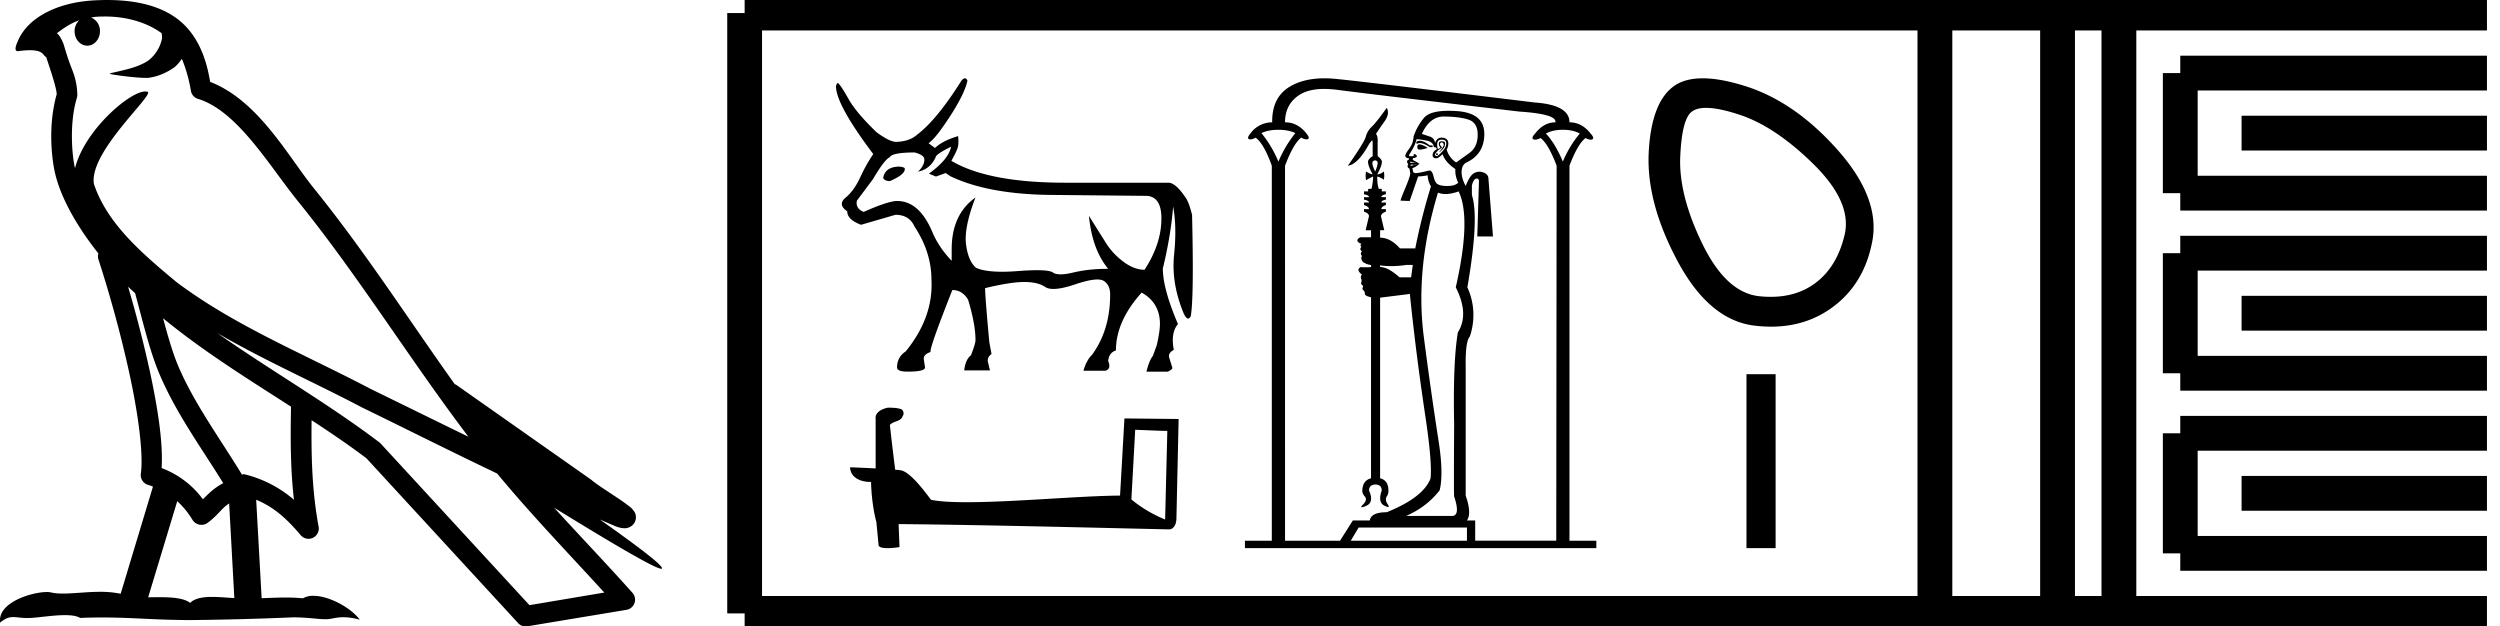 <svg xmlns="http://www.w3.org/2000/svg" width="71.833" height="18"><path d="M3.01.474c.693 0 1.247.2 1.634.479.006.053.02.107.009.16-.05.248-.195.477-.396.63-.316.207-.697.267-1.057.356-.09.01-.019.031.031.04.23.04.707.099.971.099l.052-.001c.278-.032.54-.148.766-.311.079-.067.147-.15.205-.236.147.346.227.713.26.917.018.11.096.2.202.233 1.139.349 2.038 1.91 2.88 2.949 1.729 2.137 3.199 4.526 4.892 6.76-.937-.456-1.87-.916-2.81-1.374-1.92-1.01-3.92-1.816-5.604-3.09l-.008-.008c-.97-.808-1.963-1.66-2.339-2.793-.148-.92 1.757-2.577 1.542-2.646a.207.207 0 0 0-.064-.01c-.458 0-1.753 1.128-2.019 2.202-.003-.014-.01-.03-.014-.045-.073-.356-.154-1.256.068-1.98a.29.29 0 0 0 .01-.103 1.968 1.968 0 0 0-.123-.634c-.063-.17-.139-.344-.26-.765-.031-.108-.142-.328-.208-.345.186-.138.375-.28.645-.375a.434.434 0 0 0-.132.314c0 .23.164.415.365.415.2 0 .364-.186.364-.415V.894a.411.411 0 0 0-.255-.39c.053-.007.096-.019.154-.022.081-.006.16-.008.238-.008zm.67 7.763c.065.065.135.124.202.187.214.78.412 1.64.692 2.305.483 1.145 1.216 2.141 1.84 3.154a1.814 1.814 0 0 0-.385.27 6.831 6.831 0 0 0-.199.193 2.61 2.61 0 0 0-1.186-.897c.045-.723-.108-1.712-.34-2.787a34.903 34.903 0 0 0-.624-2.425zm1.006.908c1.149.945 2.428 1.738 3.676 2.54-.018.91-.018 1.778.084 2.675a3.411 3.411 0 0 0-1.437-.736c-.02 0-.037.012-.057.012-.649-1.063-1.383-2.06-1.837-3.134-.156-.37-.293-.85-.429-1.357zm.407 5.254a2.5 2.5 0 0 1 .44.541.3.3 0 0 0 .257.14.29.29 0 0 0 .17-.053c.215-.156.347-.324.476-.446.047-.045.097-.08.148-.117l.149 2.722c-.213-.014-.435-.035-.637-.035-.264 0-.495.036-.633.172-.169-.134-.497-.164-.89-.164-.102 0-.207.002-.316.004l.836-2.764zM6.25 9.574c1.354.787 2.784 1.414 4.135 2.125a.244.244 0 0 0 .006.003c1.295.631 2.586 1.28 3.894 1.904.984 1.189 2.052 2.295 3.078 3.42l-2.15.362-4.267-4.635a.288.288 0 0 0-.037-.036c-1.499-1.137-3.152-2.082-4.66-3.143zM3.076 0c-.135 0-.273.005-.411.013C1.58.083.792.54.523 1.157c-.04.093-.146.314-.007.314a2.35 2.35 0 0 1 .341-.028c.418 0 .38.172.47.194.09.282.29.846.303 1.068-.244.86-.153 1.763-.064 2.198.15.732.63 1.584 1.261 2.38a.285.285 0 0 0 0 .166 35.3 35.3 0 0 1 .903 3.336c.251 1.168.393 2.277.317 2.823a.294.294 0 0 0 .221.328c.045.011.084.031.127.045l-.928 3.079a2.847 2.847 0 0 0-.593-.055c-.381 0-.756.05-1.064.05-.125 0-.24-.008-.34-.032a.546.546 0 0 0-.125-.012c-.436 0-1.428.306-1.34.879.15-.128.257-.159.375-.159.11 0 .23.027.405.027h.027c.254-.004.697-.083 1.053-.083.18 0 .338.02.438.08.236-.01.45-.013.649-.013.85 0 1.447.07 2.5.075a89.565 89.565 0 0 0 2.974-.079c.45.003.697.054.922.054h.04c.134-.004.265-.057.48-.057.123 0 .273.017.468.07-.25-.341-.877-.685-1.33-.685a.591.591 0 0 0-.302.071 5.081 5.081 0 0 0-.508-.022c-.22 0-.448.01-.678.02l-.157-2.83c.487.203.857.517 1.281 1.021a.295.295 0 0 0 .513-.246c-.192-1.039-.213-2.019-.202-3.06.54.354 1.072.713 1.576 1.094l4.36 4.738a.29.29 0 0 0 .263.09c.95-.159 1.9-.315 2.849-.474a.294.294 0 0 0 .23-.193.298.298 0 0 0-.06-.297c-.741-.83-1.508-1.631-2.25-2.445 1.269.78 2.875 1.755 3.08 1.755.022 0 .027-.013.012-.04-.094-.163-.9-.755-1.775-1.373.14.058.276.12.415.177l.017.01c.103.035.16.059.27.062a.286.286 0 0 0 .108-.016.317.317 0 0 0 .188-.152.32.32 0 0 0 .023-.238c-.017-.05-.038-.077-.054-.098-.061-.085-.103-.109-.162-.154a4.553 4.553 0 0 0-.205-.149c-.153-.105-.336-.223-.493-.328a4.992 4.992 0 0 1-.328-.233.307.307 0 0 0-.028-.025l-3.892-2.736c-.008-.006-.02-.001-.028-.006-1.333-1.869-2.588-3.825-4.046-5.627-.744-.92-1.598-2.528-2.985-3.064-.067-.396-.218-1.127-.755-1.649C4.827.26 4.168.056 3.427.011A5.728 5.728 0 0 0 3.076 0zM25.85 4.787q-.407 0-.472.314v.019q.047.083.194.083.425-.185.425-.342v-.018q0-.037-.148-.056zm1.477-.572q-.065.36-.637.775l.203.083.277-.101.138.092q1.062.508 2.817.536l2.752.027h.037q.47 0 .457.688-.014.716-.485 1.436-.296 0-.6-.226-.305-.226-.5-.53-.193-.306-.498-.795.093.97.554 1.524-.563 0-1.002.106-.219.053-.365.053-.147 0-.221-.053-.092-.066-.457-.066-.222 0-.545.024-.249.02-.455.02-.501 0-.75-.112-.23-.194-.29-.679-.06-.485.272-1.343-.684.489-.684 1.486v.333q-.341-.351-.535-.776-.379-.942-1.035-.942-.249 0-.96.314-.24-.101-.194-.323l.462-.619q.332-.563.48-.628.074-.138.72-.138.277.074.277.203 0 .175-.184.35.35-.073.508-.415 0-.083.443-.304zm.398-1.965q-.045 0-.103.072-.701 1.117-1.274 1.551-.222.194-.6.203-.185 0-.563-.277-.564-.545-.785-.923-.25-.444-.324-.49-.037 0-.055.093 0 .526 1.071 1.948-.203.296-.378.674-.176.379-.416.577-.24.199.046.393 0 .24.397.388l.988-.287q.397 0 .545.333.49.738.49 1.542.055 1.071-.74 2.05-.249.166-.249.461 0 .12.305.12.499 0 .499-.12l-.037-.249q0-.13.194-.194v-.018q0-.176.628-1.764.286 0 .452.277.213.702.213 1.164 0 .101-.13.434-.157.12-.194.434h.74l-.056-.231q-.037-.139.101-.24l-.064-.342q-.12-1.302-.12-1.533v-.018q.73-.176 1.122-.176.392 0 .604.143.085.057.237.057.23 0 .618-.13.419-.142.643-.142.119 0 .183.04.185.115.185.392 0 1.016-.517 1.727-.167.166-.25.462h.637q.167-.056.074-.277.019-.24.222-.305 0-.84.739-1.662.517.286.526.886 0 .231-.092.628l-.111.305q-.102.12-.185.453h.61q.11-.047.138-.102l-.092-.296q-.046-.129.13-.23-.093-.49.12-.74-.435-1.015-.435-1.597.231-.95.296-1.782.11.582.027 1.395-.083.812.277 1.68.07.146.129.146.04 0 .074-.072.093-.526.037-2.909-.073-.295-.157-.452-.295-.453-.507-.471h-2.983q-2.207 0-3.269-.628.176-.314.194-.43.018-.115 0-.281-.443.13-.665.342l-.185-.139q.194-.12.62-.776.424-.655.498-1.025-.031-.062-.073-.062zm4.893 10.098c.488.021.755.032.87.032h.053l-.063 2.547a3.738 3.738 0 0 1-.97-.576l.11-2.003zm-7.107-.634c-.163.031-.377.131-.351.325v1.42c-.315-.015-.64-.031-.734-.031 0 .178.147.42.603.42.005.403.078.896.152 1.147l.063.66c0 .074.125.095.262.095.162 0 .34-.031.34-.031l-.026-.66c2.59.02 7.527.151 7.773.151.126 0 .21-.136.21-.325l.063-2.846-1.557-.016-.126 2.217c-1.127.006-3.076.19-4.402.19-.42 0-.781-.017-1.028-.069-.052-.058-.54-.765-.849-.844a1.36 1.36 0 0 0-.183-.02c-.053-.43-.105-.86-.152-1.285.094-.12.309-.09.366-.252.058-.078.021-.21-.089-.215-.063-.026-.235-.031-.309-.031zm15.282-7.668a.223.223 0 0 0-.08.015c-.024.032-.024.056 0 .072a.158.158 0 0 1 .082-.022c.074 0 .17.039.286.117h.083V4.18h-.083c-.107-.089-.203-.134-.288-.134zm-.004.103c-.029 0-.046.007-.053.02a.132.132 0 0 0-.012.059c0 .047.024.07.072.07.055 0 .13-.015.225-.047a.55.55 0 0 0-.208-.1.267.267 0 0 0-.024-.002zm.494.257c-.016 0-.024.008-.024.024 0 .015.008.023.024.023.023 0 .035-.008.035-.023 0-.016-.012-.024-.035-.024zm.142-.392c.087 0 .13.031.13.095a.272.272 0 0 1-.035.142.797.797 0 0 1-.119.143c-.055.055-.093.085-.112.089a.058.058 0 0 1-.012.001.043.043 0 0 1-.036-.019c-.012-.016-.01-.035.006-.06l.083-.094.095-.06c.008-.015-.002-.037-.03-.065-.027-.028-.03-.053-.005-.077.011-.012.023-.018.035-.018.012 0 .024.006.036.018.024.024.028.053.012.089a.966.966 0 0 1-.12.172h.013a.625.625 0 0 0 .136-.148.292.292 0 0 0 .018-.113c0-.032-.031-.048-.095-.048-.04 0-.063.008-.071.024a.132.132 0 0 0-.012.06c0 .031.016.063.048.095l-.072.047a.331.331 0 0 1-.018-.184c.012-.06.054-.09.125-.09zm-4.692-.285c.19 0 .352.031.487.095a3.412 3.412 0 0 0-.487.82 3.391 3.391 0 0 0-.487-.82c.135-.064.297-.095.487-.095zm8.173 0c.19 0 .352.035.487.107a3.15 3.15 0 0 0-.487.807c-.143-.34-.305-.61-.487-.807.134-.072.297-.107.487-.107zm-3.421-.38c.277 0 .508.027.694.083.187.055.28.202.28.44 0 .237-.082.413-.244.528l-.374.267a.644.644 0 0 1-.273-.368.353.353 0 0 0 .047-.178c0-.103-.063-.159-.19-.167-.095 0-.158.052-.19.155-.016-.095-.065-.157-.148-.184l-.232-.077c.15-.333.36-.5.63-.5zm-.974 1.294l.166.036h-.107c-.04 0-.06-.012-.06-.036zm.201.072c0 .008-.055.023-.166.047a.052.052 0 0 1-.015.006c-.002 0 0-.002.003-.006-.008-.024.004-.035.036-.035l.047.011.095-.023zm-1.2-.107c.018 0 .036.008.054.024.036.031.018.13-.053.296-.08-.166-.1-.265-.06-.296a.094.094 0 0 1 .058-.024zm1.189-.606c.07 0 .162.012.273.036.142.023.218.087.225.19.056 0 .084.02.084.059-.08.048-.12.103-.12.166 0 .064.036.095.108.095.04 0 .099-.04.178-.118.055.158.178.3.368.427a.763.763 0 0 0 .083.392c-.063.064-.168.095-.314.095-.147 0-.248-.024-.303-.071-.116-.125-.07-.3-.187-.374-.072 0-.23.061-.42.077-.047-.008-.072-.026-.076-.053a.885.885 0 0 0-.018-.09.523.523 0 0 0 .202-.13 3.007 3.007 0 0 0-.19-.107v-.048c.079-.015.118-.035.118-.059-.015-.04-.04-.06-.07-.06-.025.008-.033.02-.025.036.016.016-.002.024-.053.024-.052 0-.077-.004-.077-.012a.1.1 0 0 1 .012-.047c.11-.167.178-.31.202-.428zm-.107 3.611l-.048.356h-.332c-.222-.198-.408-.297-.559-.297v-.047c.099.014.203.021.312.021.137 0 .283-.01.437-.033zM41.912 5.5c.246.514.218 1.433-.083 2.756.261.514.281.946.06 1.294-.096.57-.131 1.446-.107 2.626-.008 1.338-.008 2.035 0 2.09.118.349.106.535-.036.558h-1.342c.396-.174.716-.42.962-.736.079-.325.067-.808-.036-1.45a121.53 121.53 0 0 1-.416-2.933c-.174-1.315-.04-2.705.404-4.17a.55.55 0 0 0 .216.04c.11 0 .236-.025.378-.075zm.238 9.657v.38h-3.338l.226-.38zM38.049 2.555c.118 0 .246.009.383.027.499.068 2.24.276 5.226.624.721.048 1.065.15 1.034.309-.222 0-.416.107-.582.32-.08.088-.097.143-.054.167a.107.107 0 0 0 .052.012.37.37 0 0 0 .156-.048c.15.111.305.376.463.796l-.011 10.774h-2.329v-.582h-.237c.095-.135.083-.372-.036-.713v-3.706c-.008-.483.032-.772.119-.867a1.905 1.905 0 0 0-.071-1.413c.23-1.323.273-2.206.13-2.65v-.273c.032-.134.08-.202.143-.202.04 0 .06.028.06.084l-.048 1.58h.451l-.13-1.652c0-.087-.046-.148-.137-.184a.322.322 0 0 0-.267.012c-.088.044-.17.168-.25.374-.103-.19-.138-.356-.107-.499a.268.268 0 0 1 .107-.166c.356-.158.535-.436.535-.831 0-.396-.256-.614-.767-.654a3.437 3.437 0 0 0-.264-.01c-.36 0-.597.07-.71.212a1.652 1.652 0 0 0-.29.523.906.906 0 0 1-.036.19.85.85 0 0 1-.119.202c-.063.087-.091.146-.083.178.016.04.051.06.107.06 0 .031-.02.055-.06.07 0 .04.012.072.036.096-.032.063-.02.107.036.13l.023.143c-.032.205-.248.624-.28.777l.262.01.244-.704c.127-.008.218-.02.273-.036a.67.67 0 0 0 .095.321 17.31 17.31 0 0 0-.451 1.782h-.44c-.182-.206-.372-.309-.57-.309v-.214h.119l-.095-.404c.008-.055.055-.099.143-.13v-.072h-.131c0-.047.043-.087.13-.118v-.072h-.13c0-.04.043-.067.13-.083v-.071h-.13c0-.04.043-.067.13-.083v-.083h-.118v-.072h-.083c-.032-.07-.048-.19-.048-.356a.525.525 0 0 1 .19.095.6.6 0 0 0 0-.238.345.345 0 0 1-.19.084c.119-.222.158-.36.119-.416a.335.335 0 0 0-.107-.107v-.392c.008-.119-.008-.202-.048-.25.056-.087.137-.205.244-.356.107-.15.129-.281.065-.392-.198.277-.34.457-.427.54a.597.597 0 0 0-.173.286c-.027.107-.2.386-.516.837.19-.024.392-.23.606-.618a1.03 1.03 0 0 1 .083-.106c.003-.003.005-.005.008-.005.01 0 .015.03.015.088v.368a.29.29 0 0 0-.118.107c-.04.055 0 .194.118.416a.597.597 0 0 1-.19-.084.66.66 0 0 0 0 .25c.08-.048.147-.083.202-.107a1.474 1.474 0 0 1-.047.356h-.095V5.5h-.119v.083c.095.016.143.043.143.083h-.143v.071c.095.016.143.044.143.083h-.143v.072c.095.031.143.07.143.118h-.143v.072c.095.031.143.075.143.13l-.096.404h.155v.202h-.309c-.063.032-.091.068-.083.107.024.04.063.067.119.083-.04.032-.04.06 0 .083-.048.048-.044.091.012.131-.04.048-.04.091 0 .13-.032.064-.02.123.035.179a.49.49 0 0 0 .226.083v.06a1.752 1.752 0 0 1-.297 0c-.056.031-.075.067-.06.106a.24.24 0 0 0 .096.107c-.032.04-.04.08-.024.12a.141.141 0 0 1 .006.106c-.012.032-.004.057.024.077.027.02.033.044.017.071-.016.028-.01.054.018.078a.126.126 0 0 1 .042.1c0 .044.06.078.178.102v5.202c-.158.04-.242.155-.25.345-.007.055.016.115.072.178.055.064.037.14-.054.232-.052.052-.064.078-.035.078a.438.438 0 0 0 .13-.043c.155-.067.18-.215.078-.445.007-.11.07-.166.19-.166.11 0 .17.055.178.166-.08.23-.056.376.071.44.053.026.09.04.11.04.029 0 .025-.026-.009-.076-.06-.087-.07-.162-.03-.226a.265.265 0 0 0 .048-.178c0-.19-.08-.305-.238-.345v-5.19l.856-.107c.023.26.073.706.148 1.336.075.63.176 1.372.303 2.227.127.855.174 1.434.142 1.734-.134.365-.554.69-1.259.975-.3 0-.463.079-.487.237h-.487l-.368.582h-1.58V4.762c.159-.42.313-.689.463-.808.062.034.113.05.152.05a.105.105 0 0 0 .044-.008c.044-.02.026-.077-.053-.172-.166-.206-.368-.31-.606-.31 0-.332.127-.587.38-.765.184-.13.433-.194.746-.194zm.009-.305c-.401 0-.736.081-1.004.243-.34.206-.507.547-.5 1.022a.765.765 0 0 0-.617.309c-.079.095-.097.152-.053.172a.105.105 0 0 0 .044.009c.04 0 .09-.017.152-.05.158.118.313.387.463.807v10.774h-.772v.214h10.097v-.214h-.772V4.762c.158-.42.313-.685.463-.796a.321.321 0 0 0 .145.048c.02 0 .036-.004.051-.012.044-.024.026-.08-.053-.166-.167-.214-.369-.321-.606-.321 0-.333-.333-.523-.998-.57-3.247-.396-5.148-.622-5.702-.677a3.404 3.404 0 0 0-.338-.018zm10.968.85q.366 0 .966.2 1.028.342 2.129 1.43 1.101 1.09.88 2.02-.22.93-.856 1.395-.525.384-1.268.384-.156 0-.322-.017-.955-.098-1.64-1.505-.685-1.407-.636-2.509.049-1.1.342-1.297.143-.102.405-.102zm-.1-.85q-.505 0-.819.217-.66.465-.734 1.91-.073 1.443.832 3.132.906 1.688 2.203 1.847.248.03.482.03.993 0 1.745-.544.93-.673 1.162-1.909.233-1.235-.99-2.618-1.225-1.383-2.644-1.836-.72-.229-1.238-.229zm1.256 8.502v4.998h.837v-4.998z"/><path d="M21.396.375v17.25m0-17.25h2.625m-2.625 17.25h2.625m0-17.25h29.812m-29.812 17.25h29.812m0-17.25h17.625m-17.625 17.25h17.625M55.596.375v17.25M59.12.375v17.25M60.883.375v17.25M62.646 2.1h8.812m-8.812 3.45h8.812M62.646 2.1v3.45m1.762-1.725h7.05m-8.812 3.45h8.812m-8.812 3.45h8.812m-8.812-3.45v3.45M64.408 9h7.05m-8.812 3.45h8.812m-8.812 3.45h8.812m-8.812-3.45v3.45m1.762-1.725h7.05" fill="none" stroke="#000"/></svg>